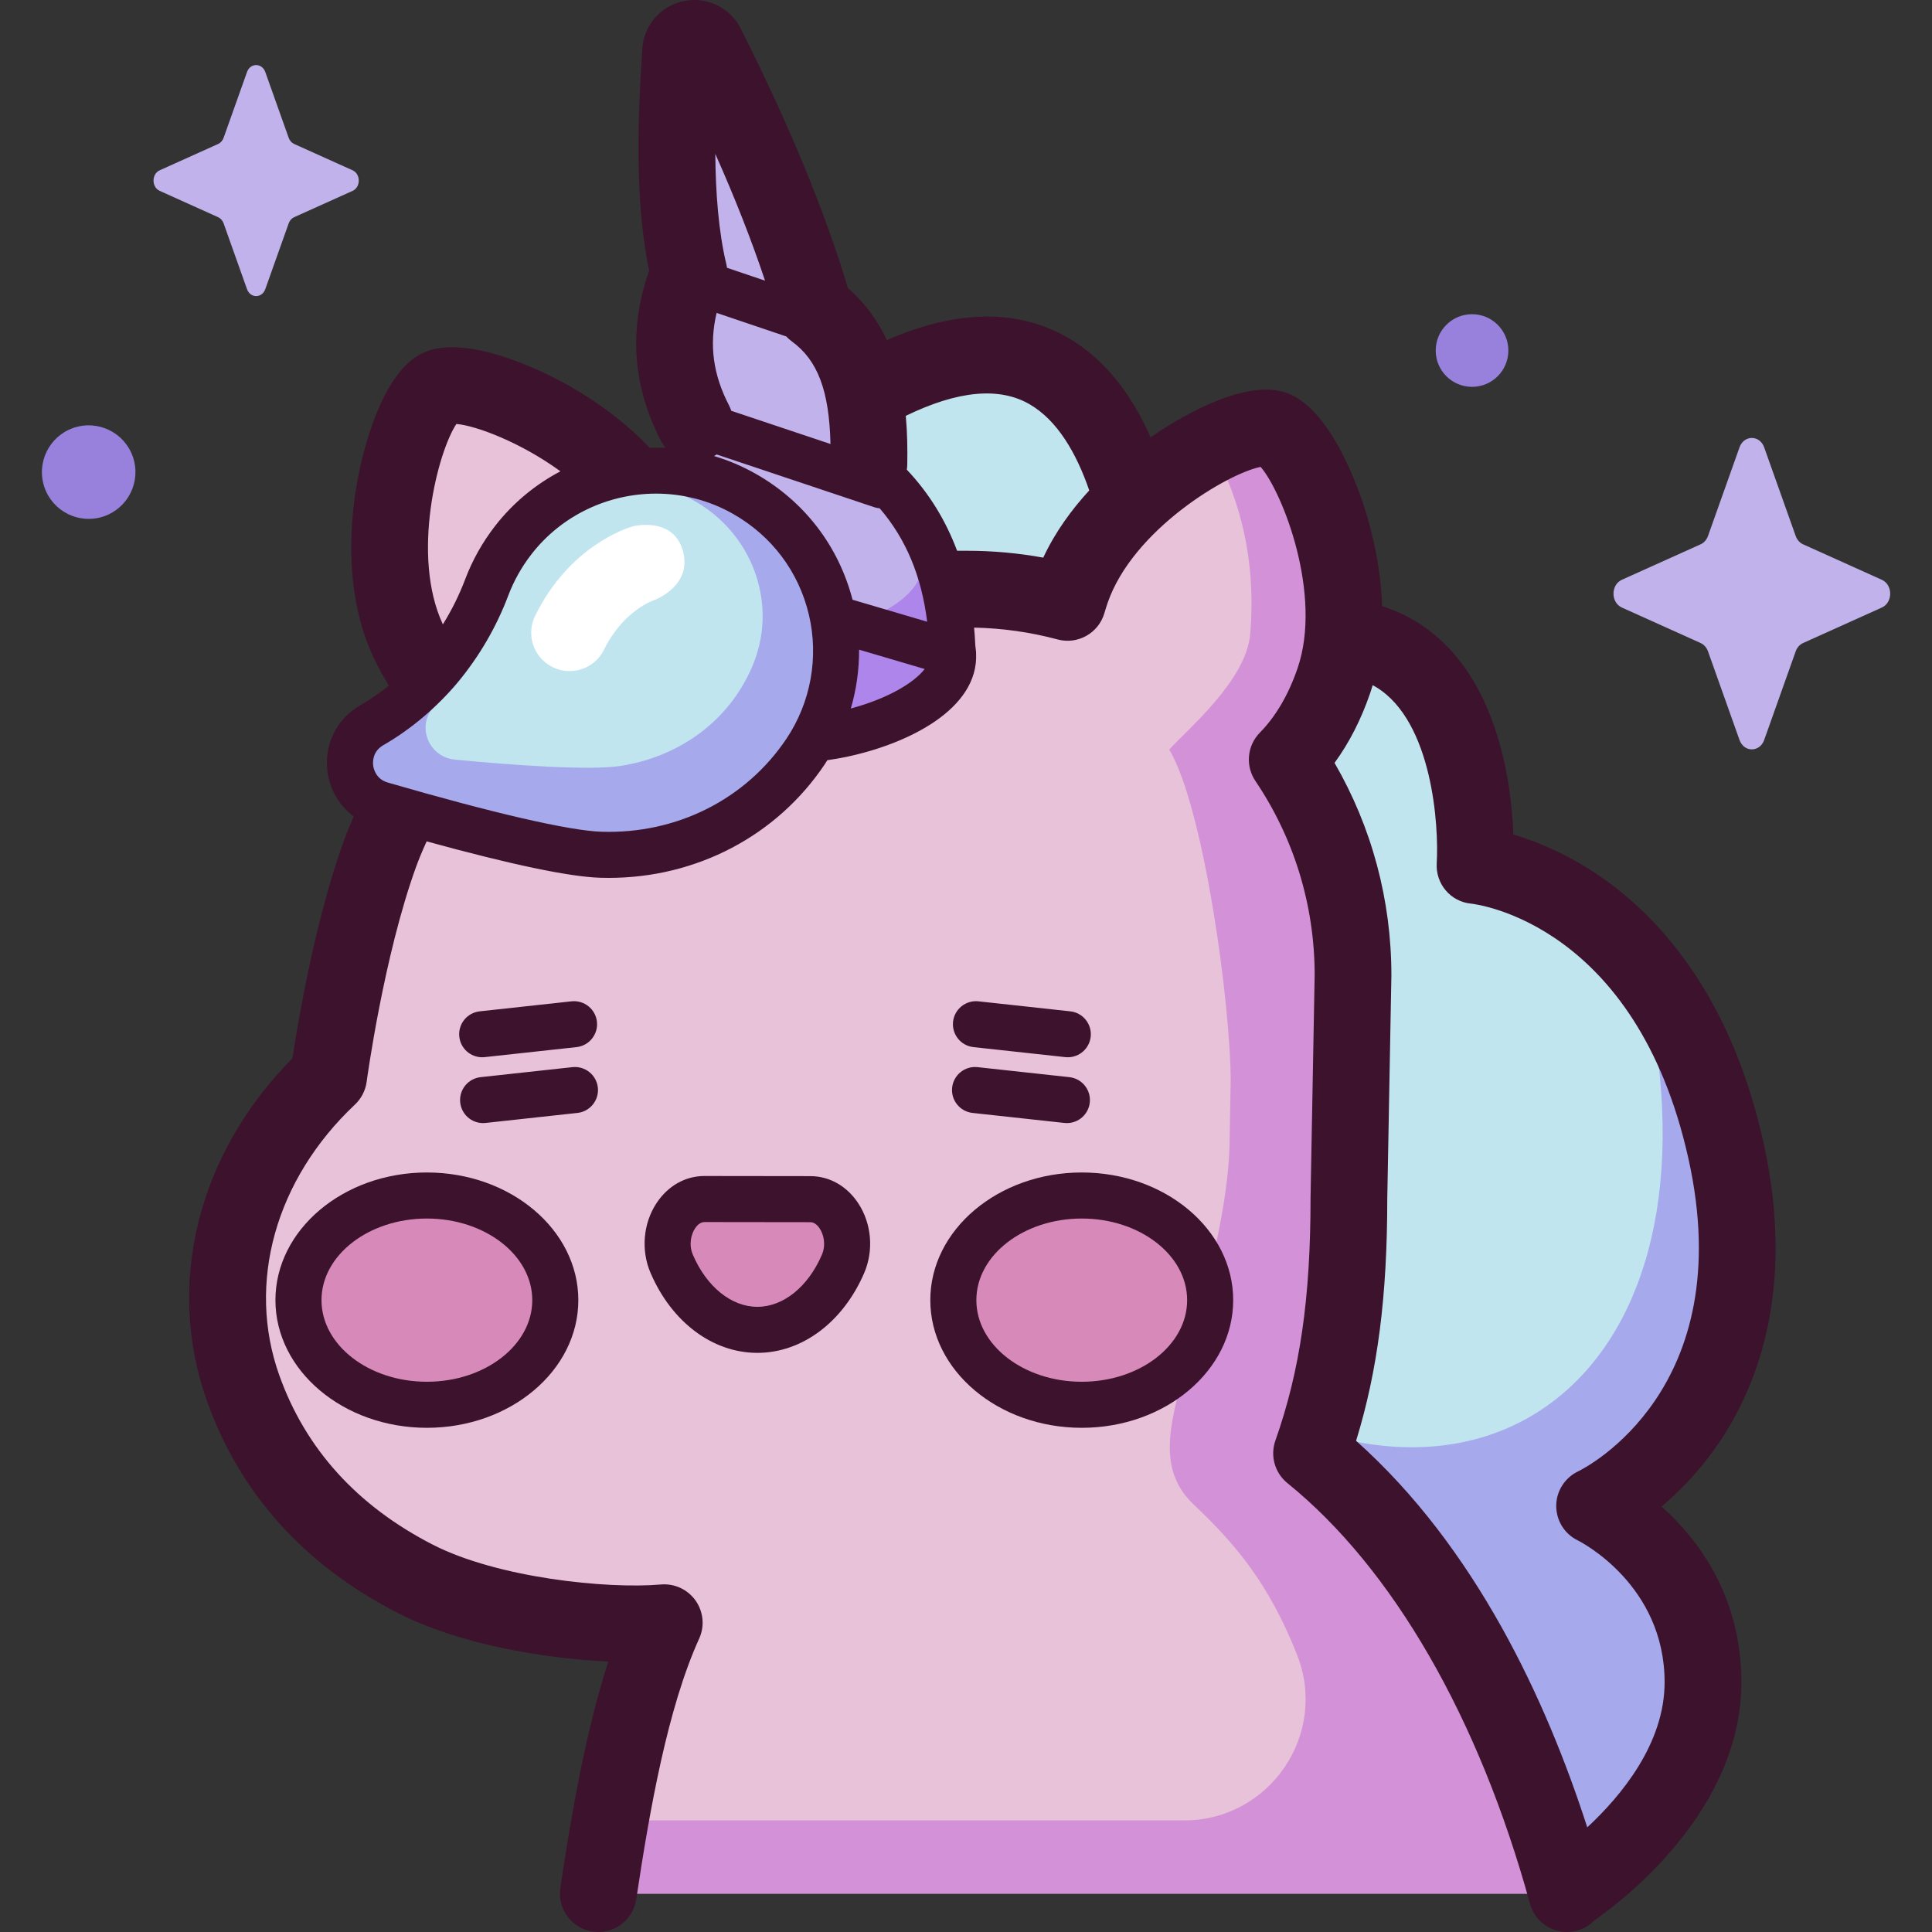 <svg id="Capa_1" enable-background="new 0 0 512 512" height="512" viewBox="0 0 512 512" width="512" xmlns="http://www.w3.org/2000/svg"><rect x="0" y="0" width="512" height="512" fill="#333333" stroke="none"/><g><g><path d="m415.237 501.562s36.069-22.953 36.069-55.743-28.691-46.726-28.691-46.726 50.503-23.755 34.74-94.354c-15.763-70.598-66.457-75.384-66.457-75.384s6.197-97.715-85.179-45.273c0 0 5.827-131.284-81.459-76.73l8.09 232.271z" fill="#c1e5ef"/><path d="m422.615 399.094s50.503-23.755 34.74-94.354c-2.835-12.697-15.646-29.402-20.243-38.197 20.003 101.19-48.732 148.444-124.036 94.319-4.041-2.905-14.679 33.584-19.531 32.948l121.692 107.752s36.069-22.953 36.069-55.743c0-32.789-28.691-46.725-28.691-46.725z" fill="#a6aaed"/><path d="m415.267 501.827c-11.974-43.585-33.516-89.022-67.692-116.682 6.423-18.198 9.895-37.828 9.895-67.556l1.091-59.148c0-21.167-6.428-40.832-17.438-57.151 5.052-5.141 9.325-12.074 12.341-20.838 9.185-26.692-7.619-63.904-15.93-66.764-8.312-2.86-44.456 16.133-53.641 42.825-.363 1.055-.684 2.096-.987 3.131-8.5-2.288-17.436-3.516-26.658-3.516h-63.141c-4.715 0-9.245.359-13.598 1.02-.646-5.802-2.429-12-5.526-18.452-12.092-25.181-49.798-39.7-57.639-35.935-7.841 3.766-20.086 42.27-7.994 67.451 4.001 8.332 9.043 14.689 14.65 19.168-11.12 12.607-18.488 26.408-22.26 36.78-9.102 25.032-13.654 59.166-13.654 59.166-24.658 23.212-32.502 54.974-22.636 82.6 8.141 22.794 24.208 39.507 45.589 50.473 18.793 9.639 49.289 13.094 65.99 11.642-9.281 20.417-14.182 49.808-17.475 71.787h256.713z" fill="#e8c2d8"/><path d="m347.576 385.145c6.423-18.198 9.895-37.828 9.895-67.556l1.091-59.148c0-21.167-6.428-40.832-17.438-57.151 5.052-5.141 9.325-12.074 12.341-20.838 9.185-26.692-7.619-63.904-15.93-66.764-3.922-1.35-5.042-.501-15.602 6.395 6.543 12.277 11.035 28.079 9.38 47.942-1.042 12.507-17.216 25.739-21.446 30.631 9.219 15.526 16.276 67.756 16.276 87.896l-.276 15.017c0 20.613-8.841 48.633-13.63 67.841-2.792 11.201-4.352 21.267 4.019 29.215 11.256 10.687 19.974 20.971 27.471 39.892 8.346 21.063-7.251 43.907-29.908 43.907h-152.133c-1.201 6.797-2.23 13.383-3.132 19.404h256.715c-11.975-43.586-33.518-89.023-67.693-116.683z" fill="#d392d8"/><path d="m252.571 173.147c-.033-.455-.087-.912-.187-1.373-.639-17.749-6.032-33.117-18.367-45.007-.307-19.862-5.578-35.321-18.157-44.492-6.353-21.958-16.203-45.384-28.501-69.838-1.538-3.769-7.162-2.553-7.004 1.516-1.512 22.013-1.609 42.465 2.267 58.528-5.316 13.071-5.402 26.246 1.534 39.593-4.298 13.22-4.487 26.955 1.603 41.385-6.434 13.892-1.625 26.584.112 32.595 7.136 20.175 68.182 7.275 66.7-12.907z" fill="#c2b2eb"/><path d="m252.571 173.147c-.033-.455-.087-.912-.187-1.373-.454-12.605-3.322-24-9.356-33.811.594 3.251.955 6.615 1.084 10.091.088.394.135.784.165 1.172 1.305 17.22-52.432 28.227-58.715 11.012-.295-.99-.691-2.194-1.097-3.576-4.407 12.613-.198 23.845 1.405 29.391 7.137 20.176 68.183 7.276 66.701-12.906z" fill="#ae85ea"/><path d="m98.503 192.215c14.187-8.192 24.71-21.267 30.504-36.591 1.646-4.352 3.966-8.552 6.99-12.456 14.443-18.649 40.79-23.937 61.298-12.283 24.46 13.899 31.573 45.33 16.198 68.272-13.237 19.752-34.566 27.99-54.299 27.362-11.496-.366-38.005-7.438-58.133-13.279-9.744-2.827-11.344-15.952-2.558-21.025z" fill="#c1e5ef"/><path d="m197.294 130.885c-20.508-11.653-46.855-6.366-61.298 12.283-3.024 3.905-5.344 8.104-6.99 12.457-5.794 15.323-16.317 28.399-30.504 36.591-8.786 5.073-7.186 18.197 2.558 21.025 20.128 5.841 46.637 12.913 58.133 13.279 19.733.628 41.062-7.61 54.299-27.362 15.375-22.943 8.263-54.373-16.198-68.273zm2.205 45.389c-6.6 15.804-20.741 24.509-35.05 26.701-8.336 1.277-28.484-.203-43.852-1.662-7.439-.706-10.542-9.817-4.967-14.596 9.003-7.717 14.64-18.415 16.537-30.077.539-3.313 1.586-6.607 3.184-9.786 7.633-15.182 25.827-22.461 42.333-16.923 19.687 6.605 29.481 27.986 21.815 46.343z" fill="#a6aaed"/><g fill="#d789b9"><path d="m218.673 317.794c4.782.006 8.21 5.673 6.767 11.234-3.534 13.622-13.289 23.406-24.757 23.392s-21.199-9.823-24.699-23.453c-1.429-5.565 2.013-11.224 6.795-11.218z"/><ellipse cx="286.675" cy="344.552" rx="34.032" ry="27.73"/><ellipse cx="113.128" cy="344.552" rx="34.032" ry="27.73"/></g><path d="m467.524 118.554 8.354 23.49c.358 1.006 1.066 1.803 1.959 2.205l20.87 9.403c2.948 1.328 2.948 6.026 0 7.354l-20.87 9.403c-.893.403-1.602 1.2-1.959 2.205l-8.354 23.49c-1.18 3.319-5.354 3.319-6.534 0l-8.354-23.49c-.358-1.006-1.066-1.803-1.959-2.205l-20.87-9.403c-2.948-1.328-2.948-6.026 0-7.354l20.87-9.403c.894-.403 1.602-1.199 1.959-2.205l8.354-23.49c1.18-3.319 5.354-3.319 6.534 0z" fill="#c2b2eb"/><path d="m70.306 19.092 6.197 17.425c.265.746.791 1.337 1.453 1.636l15.481 6.975c2.187.985 2.187 4.47 0 5.455l-15.481 6.975c-.663.299-1.188.89-1.453 1.636l-6.197 17.425c-.875 2.462-3.972 2.462-4.847 0l-6.197-17.425c-.265-.746-.791-1.337-1.453-1.636l-15.481-6.975c-2.187-.985-2.187-4.47 0-5.455l15.481-6.975c.663-.299 1.188-.89 1.453-1.636l6.197-17.425c.875-2.462 3.971-2.462 4.847 0z" fill="#c2b2eb"/><ellipse cx="23.476" cy="125.151" fill="#9781dd" rx="12.395" ry="12.395" transform="matrix(.973 -.23 .23 .973 -28.126 8.742)"/><path d="m399.732 92.892c0 5.317-4.31 9.627-9.627 9.627s-9.627-4.31-9.627-9.627 4.31-9.626 9.627-9.626c5.317-.001 9.627 4.309 9.627 9.626z" fill="#9781dd"/></g><g><path d="m440.33 399.246c4.37-3.693 9.267-8.606 13.813-14.903 10.943-15.161 22.104-41.663 13.139-81.819-8.865-39.703-28.452-60.167-43.322-70.343-8.797-6.02-16.974-9.269-22.892-11.008-.589-14.571-4.514-43.215-25.46-56.246-2.928-1.822-6.047-3.243-9.342-4.294-.335-10.339-2.627-19.592-4.504-25.555-1.972-6.264-9.309-27.014-20.918-31.007-11.617-4.001-30.16 7.846-35.569 11.57-.114.078-.239.169-.355.249-5.382-12.165-12.648-20.977-21.757-26.292-13.339-7.784-29.486-7.589-48.148.529-2.351-5.037-5.662-9.747-10.31-13.792-6.199-20.549-15.417-42.907-28.134-68.22-2.675-5.915-9.107-9.183-15.498-7.8-6.329 1.369-10.811 6.906-10.889 13.317-1.73 25.458-1.161 43.595 1.852 58.091-5.446 15.46-4.409 30.596 3.097 45.039.309.594.683 1.127 1.084 1.632-.019.097-.032.194-.051.291-1.338-.056-2.674-.068-4.009-.025-8.157-8.616-17.64-14.501-23.83-17.777-5.755-3.046-25.387-12.571-36.385-7.292-10.996 5.281-15.837 26.559-17.058 32.954-1.996 10.451-4.092 30.591 4.299 48.067 1.196 2.491 2.494 4.846 3.876 7.083-2.407 1.937-4.942 3.697-7.606 5.234-6.216 3.589-9.541 10.243-8.677 17.367.604 4.983 3.147 9.249 6.976 12.052-.94 2.124-1.808 4.241-2.569 6.334-7.735 21.27-12.228 48.201-13.67 57.772-25.062 25.274-33.749 59.785-22.64 90.889 8.758 24.522 25.757 43.398 50.525 56.102 16.153 8.285 38.558 12.073 55.822 12.889-5.979 18.407-9.762 40.215-12.723 59.984-.832 5.555 2.996 10.732 8.551 11.564 5.551.832 10.732-2.996 11.564-8.551 3.579-23.898 8.36-50.794 16.675-69.085 1.496-3.291 1.132-7.128-.954-10.08-2.087-2.951-5.579-4.573-9.185-4.26-14.297 1.242-43.261-1.734-60.468-10.559-20.014-10.266-33.692-25.354-40.653-44.845-8.724-24.429-1.049-51.931 20.03-71.774 1.701-1.602 2.8-3.743 3.109-6.059.044-.331 4.524-33.366 13.131-57.037.566-1.557 1.472-3.849 2.771-6.659 22.353 6.142 37.776 9.381 45.933 9.641.779.025 1.552.037 2.327.037 23.26-.001 44.526-11.138 57.235-30.1.24-.359.46-.729.691-1.092 1.698-.247 3.379-.529 5.009-.87 16.392-3.437 35.109-12.677 34.409-27.447 0-.097-.005-.192-.009-.288-.002-.028-.001-.056-.003-.084-.001-.022 0-.043-.001-.064 0-.003-.001-.005-.001-.008v-.001c-.002-.031-.008-.058-.01-.089-.01-.112-.024-.223-.04-.334-.039-.407-.077-.814-.141-1.191-.066-1.612-.184-3.192-.326-4.756 7.492.152 14.926 1.197 22.124 3.135 5.337 1.437 10.851-1.655 12.405-6.964.303-1.035.571-1.887.843-2.679 6.707-19.491 31.852-34.369 40.566-36.083 5.814 6.713 16.479 33.914 9.772 53.404-2.412 7.011-5.769 12.737-9.978 17.019-3.389 3.449-3.881 8.808-1.177 12.817 10.254 15.197 15.682 32.959 15.7 51.371l-1.09 59.052c-.001.062-.002.125-.002.188 0 26.48-2.786 45.671-9.315 64.172-1.433 4.06-.155 8.581 3.192 11.29 27.913 22.591 50.742 62.179 64.283 111.471 1.241 4.514 5.335 7.478 9.801 7.478.892 0 1.799-.118 2.7-.366 1.84-.506 3.413-1.492 4.642-2.778 8.112-5.668 38.873-29.383 38.873-63.036-.004-22.794-11.45-37.88-21.15-46.572zm-237.586-324.869-10.072-3.406c-.007-.047-.019-.093-.026-.139-.034-.205-.069-.408-.115-.609-.01-.043-.014-.086-.024-.129-2.111-8.751-2.861-19.145-2.944-29.323 5.286 11.882 9.654 23.028 13.181 33.606zm-12.832 8.545 18.471 6.246c.015.016.032.03.047.046.165.177.337.346.514.51.052.049.102.099.155.146.24.214.489.416.748.605.007.005.013.011.021.017 6.815 4.969 9.893 13.024 10.218 27.169l-26.293-8.798c-.167-.501-.363-.997-.614-1.48-4.2-8.08-5.273-15.991-3.267-24.461zm-68.961 29.433c5.347.45 17.159 4.967 27.572 12.546-6.604 3.476-12.561 8.345-17.351 14.531-3.327 4.297-5.976 9.019-7.873 14.035-1.602 4.235-3.602 8.248-5.935 11.998-8.525-18.279-1.305-45.83 3.587-53.11zm87.473 83.405c-10.773 16.075-29.079 25.3-49.035 24.66-8.466-.269-28.576-4.901-56.627-13.04-3.192-.927-3.77-3.717-3.871-4.55-.1-.831-.206-3.672 2.665-5.329v-.001c14.967-8.642 26.743-22.747 33.16-39.717 1.467-3.881 3.522-7.541 6.107-10.879 8.095-10.453 20.476-16.09 33.037-16.09 6.987 0 14.032 1.745 20.422 5.377 10.26 5.83 17.394 15.327 20.089 26.74 2.656 11.26.489 23.225-5.947 32.829zm17.053-8.003c1.484-5.054 2.216-10.309 2.186-15.588l17.385 5.123c-2.877 3.729-9.902 7.882-19.571 10.465zm.456-28.821c-3.691-14.218-12.742-26.035-25.624-33.355-3.559-2.023-7.275-3.589-11.074-4.721.232-.137.47-.269.69-.421l41.821 13.994c.456.153.915.229 1.374.272 6.947 8.066 11.099 17.983 12.589 30.059zm50.539-11.157c-6.656-1.211-13.427-1.822-20.225-1.822h-2.61c-3.042-8.134-7.482-15.32-13.319-21.488.062-.424.108-.853.116-1.293.079-4.132.018-8.522-.39-12.975 13.757-6.688 24.789-7.741 32.852-3.045 7.267 4.234 12.307 12.773 15.765 22.812-4.601 5.005-8.998 10.969-12.189 17.811zm144.167 336.488c-10.867-33.744-29.612-74.22-61.261-102.434 5.756-18.709 8.256-38.366 8.262-64.149l1.09-59.055c.001-.063.002-.125.002-.188 0-19.911-5.187-39.21-15.065-56.269 3.866-5.292 7.021-11.456 9.414-18.411.251-.729.479-1.46.697-2.193.357.192.708.395 1.053.609 14.792 9.166 16.505 36.713 15.918 46.536-.349 5.484 3.642 10.244 9.112 10.76 1.78.198 43.74 5.547 57.569 67.483 13.691 61.319-27.444 82.108-29.144 82.935-3.545 1.667-5.844 5.209-5.868 9.126-.025 3.917 2.175 7.487 5.699 9.198.94.471 23.02 11.83 23.02 37.605-.001 16.205-11.433 30.028-20.498 38.447z" fill="#3c122c"/><path d="m150.934 177.843c-1.511 0-3.044-.338-4.49-1.051-5.037-2.484-7.107-8.582-4.623-13.619 9.146-18.547 24.33-23.251 26.032-23.726 0 0 10.624-2.654 13.134 6.602s-7.487 12.937-7.487 12.937c-.337.108-8.297 2.761-13.436 13.183-1.771 3.591-5.378 5.674-9.13 5.674z" fill="#fff"/><g fill="#3c122c"><path d="m128.02 297.628c-3.073 0-5.717-2.316-6.058-5.441-.366-3.35 2.055-6.362 5.405-6.728l24.341-2.655c3.336-.361 6.361 2.054 6.728 5.404.365 3.35-2.055 6.363-5.405 6.728l-24.341 2.655c-.225.025-.448.037-.67.037z"/><path d="m127.778 280.185c-3.073 0-5.717-2.315-6.058-5.44-.366-3.35 2.055-6.363 5.405-6.728l24.341-2.655c3.342-.359 6.362 2.054 6.728 5.405.365 3.35-2.055 6.362-5.405 6.728l-24.341 2.655c-.225.023-.449.035-.67.035z"/><path d="m282.744 297.628c-.222 0-.445-.012-.669-.036l-24.342-2.655c-3.35-.366-5.77-3.378-5.405-6.728.365-3.351 3.392-5.767 6.728-5.405l24.342 2.655c3.35.366 5.77 3.378 5.405 6.728-.342 3.125-2.986 5.441-6.059 5.441z"/><path d="m282.986 280.185c-.221 0-.445-.012-.669-.036l-24.342-2.655c-3.35-.365-5.77-3.378-5.405-6.728s3.386-5.764 6.728-5.405l24.342 2.655c3.35.366 5.77 3.378 5.405 6.728-.341 3.126-2.986 5.441-6.059 5.441z"/><path d="m200.706 358.523c-.01 0-.021 0-.032 0-11.804-.015-22.627-8.111-28.246-21.128-2.603-6.029-2.005-13.139 1.559-18.555 3.008-4.569 7.633-7.188 12.693-7.188h.019l28.071.035c5.066.007 9.692 2.637 12.692 7.219 3.552 5.425 4.132 12.536 1.513 18.56-5.648 12.991-16.477 21.056-28.269 21.057zm-14.026-34.666c-1.205 0-2.084 1.061-2.5 1.694-.996 1.512-1.737 4.255-.548 7.007 3.66 8.48 10.196 13.752 17.057 13.761h.016c6.856 0 13.397-5.255 17.075-13.718 1.196-2.75.462-5.495-.53-7.009-.415-.635-1.292-1.699-2.498-1.7l-28.071-.035c.001 0 0 0-.001 0z"/><path d="m286.676 378.384c-22.131 0-40.135-15.177-40.135-33.832s18.004-33.832 40.135-33.832c22.13 0 40.134 15.177 40.134 33.832-.001 18.655-18.005 33.832-40.134 33.832zm0-55.459c-15.401 0-27.931 9.702-27.931 21.628 0 11.925 12.53 21.628 27.931 21.628s27.93-9.702 27.93-21.628c-.001-11.926-12.529-21.628-27.93-21.628z"/><path d="m113.128 378.384c-22.13 0-40.134-15.177-40.134-33.832s18.004-33.832 40.134-33.832c22.131 0 40.135 15.177 40.135 33.832-.001 18.655-18.005 33.832-40.135 33.832zm0-55.459c-15.401 0-27.93 9.702-27.93 21.628 0 11.925 12.529 21.628 27.93 21.628s27.931-9.702 27.931-21.628c-.001-11.926-12.53-21.628-27.931-21.628z"/></g></g></g></svg>